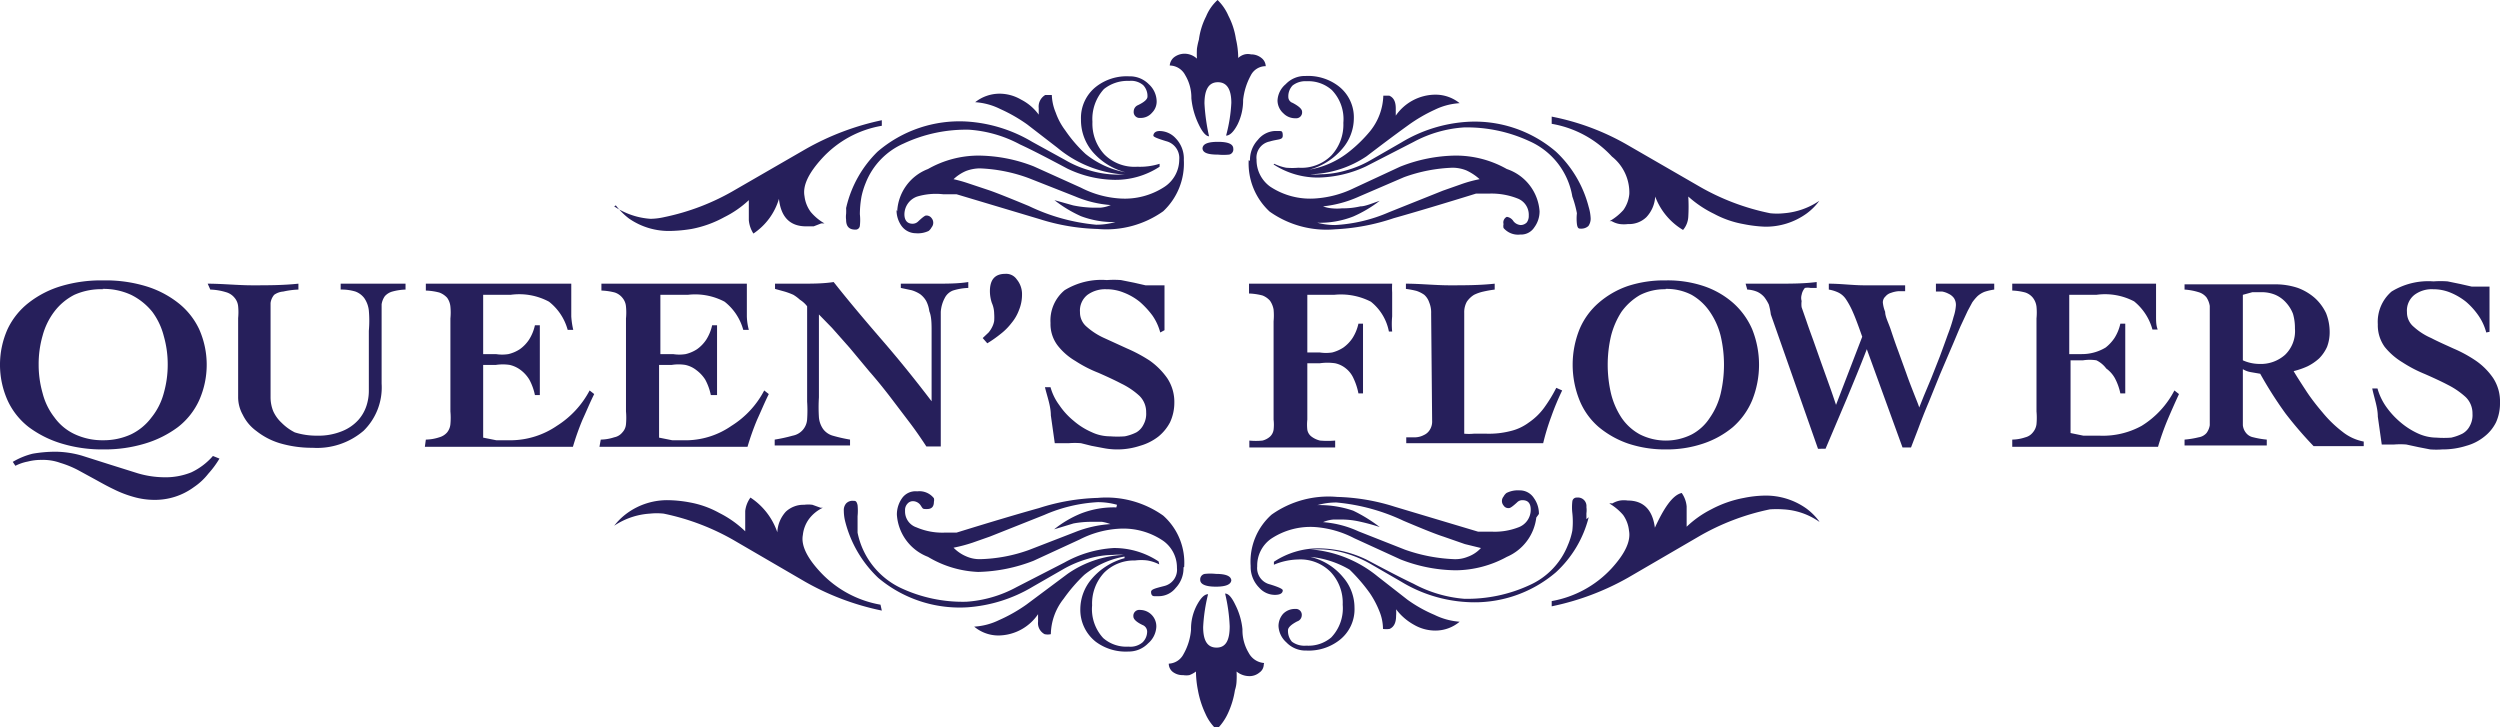 <svg id="Слой_1" data-name="Слой 1" xmlns="http://www.w3.org/2000/svg" viewBox="0 0 76.32 22.2"><defs><style>.cls-1{fill:#261f5b;}</style></defs><title>LogoQF</title><path class="cls-1" d="M3.16,8.56a4.24,4.24,0,0,1,1.27.17,3,3,0,0,1,1,.51,2.22,2.22,0,0,1,.65.81,2.67,2.67,0,0,1,0,2.17,2.18,2.18,0,0,1-.65.82,3.23,3.23,0,0,1-1,.5,4.24,4.24,0,0,1-1.27.18,4.26,4.26,0,0,1-1.28-.18,3.23,3.23,0,0,1-1-.5,2.18,2.18,0,0,1-.65-.82,2.67,2.67,0,0,1,0-2.17,2.22,2.22,0,0,1,.65-.81,3,3,0,0,1,1-.51,4.27,4.27,0,0,1,1.28-.17M.39,14.1A2.24,2.24,0,0,1,1,13.85a4.14,4.14,0,0,1,.7-.06,3,3,0,0,1,.8.12l.85.27.86.27a2.92,2.92,0,0,0,.79.12,2.1,2.1,0,0,0,.84-.15,2,2,0,0,0,.66-.5L6.7,14a2.87,2.87,0,0,1-.34.46,1.91,1.91,0,0,1-.44.41,2,2,0,0,1-1.2.39,2.3,2.3,0,0,1-.64-.09,3.37,3.37,0,0,1-.6-.23c-.19-.09-.37-.19-.55-.29l-.55-.3a3.07,3.07,0,0,0-.54-.22,1.53,1.53,0,0,0-.56-.09,1.63,1.63,0,0,0-.43.05,1.4,1.4,0,0,0-.38.13ZM3.16,8.83A2,2,0,0,0,2.27,9a1.79,1.79,0,0,0-.61.51,2.13,2.13,0,0,0-.36.74,3.12,3.12,0,0,0-.12.88A3.15,3.15,0,0,0,1.3,12a2,2,0,0,0,.36.74,1.59,1.59,0,0,0,.61.51,2,2,0,0,0,.89.19A2,2,0,0,0,4,13.26a1.7,1.7,0,0,0,.62-.51A2,2,0,0,0,5,12a3.15,3.15,0,0,0,.12-.87A3.12,3.12,0,0,0,5,10.26a2.11,2.11,0,0,0-.35-.74A1.93,1.93,0,0,0,4,9a2,2,0,0,0-.88-.18"/><path class="cls-1" d="M6.34,8.66c.45,0,.91.05,1.37.05s.93,0,1.4-.05l0,.18a2.46,2.46,0,0,0-.46.06A.55.55,0,0,0,8.37,9a.48.48,0,0,0-.11.25c0,.11,0,.25,0,.42v2.48a1.14,1.14,0,0,0,.08.4,1.1,1.1,0,0,0,.26.36A1.53,1.53,0,0,0,9,13.2a2.2,2.2,0,0,0,.67.1,1.91,1.91,0,0,0,.78-.14,1.33,1.33,0,0,0,.49-.34,1.22,1.22,0,0,0,.25-.44,1.48,1.48,0,0,0,.07-.44V10.1a3.57,3.57,0,0,0,0-.62.82.82,0,0,0-.14-.38.6.6,0,0,0-.27-.2,1.44,1.44,0,0,0-.45-.06V8.66l.45,0,.57,0,.48,0,.48,0v.18a1.7,1.7,0,0,0-.4.06.48.48,0,0,0-.23.14.57.57,0,0,0-.1.25c0,.11,0,.25,0,.42v2a1.85,1.85,0,0,1-.55,1.44,2.18,2.18,0,0,1-1.56.52,3.47,3.47,0,0,1-1-.14,2.16,2.16,0,0,1-.71-.37,1.33,1.33,0,0,1-.42-.5,1.1,1.1,0,0,1-.14-.55V9.71a1.86,1.86,0,0,0,0-.36.47.47,0,0,0-.11-.26.51.51,0,0,0-.26-.17,1.83,1.83,0,0,0-.48-.08Z"/><path class="cls-1" d="M13,13.42a1.38,1.38,0,0,0,.41-.07.49.49,0,0,0,.24-.15.47.47,0,0,0,.1-.25,2.21,2.21,0,0,0,0-.39V9.72a1.86,1.86,0,0,0,0-.36.55.55,0,0,0-.1-.27.6.6,0,0,0-.24-.16A1.89,1.89,0,0,0,13,8.87V8.66l.77,0,.76,0,1.45,0,1.46,0v1a2.52,2.52,0,0,0,.06.41l-.17,0a1.64,1.64,0,0,0-.57-.86A1.92,1.92,0,0,0,15.59,9h-.84v1.81h.39a1.2,1.2,0,0,0,.38,0,1.09,1.09,0,0,0,.35-.15,1.11,1.11,0,0,0,.28-.29,1.35,1.35,0,0,0,.18-.44h.15c0,.17,0,.35,0,.53s0,.35,0,.53,0,.36,0,.53,0,.36,0,.54h-.15a1.71,1.71,0,0,0-.17-.47,1.05,1.05,0,0,0-.26-.29.89.89,0,0,0-.34-.16,1.42,1.42,0,0,0-.42,0h-.39v2.22l.4.08.49,0A2.52,2.52,0,0,0,17,13a2.84,2.84,0,0,0,1-1.08l.14.11c-.13.26-.24.53-.36.79a8,8,0,0,0-.29.82l-1.16,0h-3l-.36,0Z"/><path class="cls-1" d="M18.34,13.42a1.38,1.38,0,0,0,.41-.07A.42.42,0,0,0,19,13.2a.41.41,0,0,0,.11-.25,2.21,2.21,0,0,0,0-.39V9.72a1.86,1.86,0,0,0,0-.36A.47.47,0,0,0,19,9.09a.5.5,0,0,0-.23-.16,1.89,1.89,0,0,0-.41-.06V8.66l.77,0,.76,0,1.45,0,1.46,0v1a1.76,1.76,0,0,0,.06.41l-.17,0a1.64,1.64,0,0,0-.57-.86A1.92,1.92,0,0,0,21,9h-.84v1.81h.39a1.2,1.2,0,0,0,.38,0,1.09,1.09,0,0,0,.35-.15,1.11,1.11,0,0,0,.28-.29,1.35,1.35,0,0,0,.18-.44h.15c0,.17,0,.35,0,.53s0,.35,0,.53,0,.36,0,.53,0,.36,0,.54H21.7a1.71,1.71,0,0,0-.17-.47,1.08,1.08,0,0,0-.27-.29.82.82,0,0,0-.34-.16,1.32,1.32,0,0,0-.41,0h-.39v2.22l.4.08.49,0A2.46,2.46,0,0,0,22.33,13a2.79,2.79,0,0,0,1-1.08l.14.11c-.13.26-.24.53-.36.79a8,8,0,0,0-.29.82l-1.16,0h-3l-.36,0Z"/><path class="cls-1" d="M23.65,13.42a4.88,4.88,0,0,0,.55-.12.54.54,0,0,0,.44-.5,4,4,0,0,0,0-.54l0-2.91a.85.85,0,0,0-.22-.2A1.26,1.26,0,0,0,24.22,9a2.15,2.15,0,0,0-.27-.1l-.29-.08V8.66l.4,0,.39,0c.34,0,.68,0,1-.05.49.62,1,1.22,1.51,1.81s1,1.2,1.48,1.83h0v-.6c0-.25,0-.5,0-.76s0-.52,0-.76,0-.46-.07-.63a.93.93,0,0,0-.1-.32.7.7,0,0,0-.18-.2,1,1,0,0,0-.26-.12l-.33-.07V8.66l.53,0,.53,0c.35,0,.69,0,1-.05v.18a1.75,1.75,0,0,0-.47.08.47.47,0,0,0-.25.23,1.05,1.05,0,0,0-.12.42c0,.18,0,.4,0,.68v3.43h-.44c-.15-.23-.32-.48-.51-.73l-.6-.79c-.2-.26-.41-.52-.63-.77l-.6-.72-.54-.61L25,9.6v2.53a4.82,4.82,0,0,0,0,.61.73.73,0,0,0,.13.36.56.56,0,0,0,.29.2,4.88,4.88,0,0,0,.53.12v.18l-.55,0H24.26l-.61,0Z"/><path class="cls-1" d="M30,10.32l.18-.17a.82.82,0,0,0,.11-.17.64.64,0,0,0,.06-.18,1.62,1.62,0,0,0,0-.23.84.84,0,0,0-.07-.32,1.13,1.13,0,0,1-.06-.36c0-.35.15-.53.47-.53a.39.39,0,0,1,.35.17A.7.7,0,0,1,31.2,9a1.22,1.22,0,0,1-.09.46,1.34,1.34,0,0,1-.23.4,1.82,1.82,0,0,1-.34.34,3.6,3.6,0,0,1-.4.28Z"/><path class="cls-1" d="M35.42,10.15a1.64,1.64,0,0,0-.24-.52,2.62,2.62,0,0,0-.39-.42,1.83,1.83,0,0,0-.49-.28,1.39,1.39,0,0,0-.53-.1A.92.92,0,0,0,33.2,9a.61.61,0,0,0-.23.53.57.57,0,0,0,.21.45,2.1,2.1,0,0,0,.53.34l.7.32a4.58,4.58,0,0,1,.69.37,2.22,2.22,0,0,1,.53.53,1.31,1.31,0,0,1,.22.76,1.42,1.42,0,0,1-.13.59,1.39,1.39,0,0,1-.36.44,1.64,1.64,0,0,1-.56.28,2.21,2.21,0,0,1-1.11.07l-.37-.07L33,13.53a2.31,2.31,0,0,0-.37,0H32.5l-.11,0-.1,0-.09,0-.12-.85c0-.28-.11-.57-.18-.86h.17a1.65,1.65,0,0,0,.27.55,2.22,2.22,0,0,0,.44.48,2.15,2.15,0,0,0,.54.34,1.31,1.31,0,0,0,.57.13,2.89,2.89,0,0,0,.45,0,1.43,1.43,0,0,0,.35-.12.56.56,0,0,0,.22-.24.68.68,0,0,0,.08-.37.69.69,0,0,0-.21-.51,2.3,2.3,0,0,0-.55-.37c-.21-.11-.45-.22-.7-.33a3.84,3.84,0,0,1-.7-.36,1.91,1.91,0,0,1-.54-.47,1.08,1.08,0,0,1-.22-.69,1.2,1.2,0,0,1,.43-1,2.15,2.15,0,0,1,1.29-.31,3,3,0,0,1,.43,0l.4.08.35.08.31,0h.27c0,.09,0,.17,0,.24s0,.15,0,.23,0,.3,0,.45,0,.3,0,.45Z"/><path class="cls-1" d="M75.9,10.15a1.64,1.64,0,0,0-.24-.52,2.19,2.19,0,0,0-.38-.42,1.94,1.94,0,0,0-.48-.28,1.37,1.37,0,0,0-.52-.1.88.88,0,0,0-.57.17.61.61,0,0,0-.23.53.57.57,0,0,0,.21.45,1.94,1.94,0,0,0,.53.34c.21.11.44.21.68.32a4,4,0,0,1,.68.37,2.05,2.05,0,0,1,.53.53,1.31,1.31,0,0,1,.21.76,1.41,1.41,0,0,1-.12.59,1.27,1.27,0,0,1-.36.44,1.5,1.5,0,0,1-.55.28,2.38,2.38,0,0,1-.73.11,2.46,2.46,0,0,1-.37,0l-.36-.07-.37-.08a2.31,2.31,0,0,0-.37,0H73l-.1,0-.11,0-.08,0-.12-.85c0-.28-.11-.57-.17-.86h.16a1.84,1.84,0,0,0,.26.55,2.51,2.51,0,0,0,.44.48,2.28,2.28,0,0,0,.53.34,1.38,1.38,0,0,0,.57.13,3,3,0,0,0,.45,0,1.5,1.5,0,0,0,.34-.12A.56.56,0,0,0,75.4,13a.68.68,0,0,0,.08-.37.69.69,0,0,0-.21-.51,2.44,2.44,0,0,0-.54-.37c-.21-.11-.45-.22-.7-.33a4.1,4.1,0,0,1-.69-.36,2.06,2.06,0,0,1-.54-.47,1.13,1.13,0,0,1-.21-.69,1.22,1.22,0,0,1,.42-1,2.14,2.14,0,0,1,1.28-.31,3,3,0,0,1,.43,0l.39.08.35.08.3,0H76C76,8.87,76,9,76,9v.23c0,.15,0,.3,0,.45s0,.3,0,.45Z"/><path class="cls-1" d="M39.91,10.76h.38a1.24,1.24,0,0,0,.38,0,1.14,1.14,0,0,0,.34-.15,1.11,1.11,0,0,0,.28-.29,1.35,1.35,0,0,0,.18-.44h.14c0,.17,0,.35,0,.53s0,.35,0,.53,0,.36,0,.53,0,.36,0,.54h-.14a1.91,1.91,0,0,0-.15-.46.8.8,0,0,0-.23-.3.78.78,0,0,0-.33-.16,1.65,1.65,0,0,0-.47,0h-.38v1.72a1.42,1.42,0,0,0,0,.31.33.33,0,0,0,.13.21.7.7,0,0,0,.26.12,2.71,2.71,0,0,0,.46,0v.21l-.7,0H38.76l-.62,0v-.21a2,2,0,0,0,.4,0,.55.55,0,0,0,.23-.12.36.36,0,0,0,.11-.21,1.35,1.35,0,0,0,0-.31v-3a1.94,1.94,0,0,0,0-.36.67.67,0,0,0-.11-.27.59.59,0,0,0-.23-.16,1.89,1.89,0,0,0-.41-.06V8.66l.76,0,.76,0,1.42,0,1.43,0a2.44,2.44,0,0,0,0,.27v.26c0,.16,0,.31,0,.47a2.45,2.45,0,0,0,0,.46H42.4a1.53,1.53,0,0,0-.55-.91A2,2,0,0,0,40.73,9h-.82Z"/><path class="cls-1" d="M43.69,9.57a.8.8,0,0,0-.06-.34A.54.54,0,0,0,43.48,9a.9.9,0,0,0-.24-.12,2.61,2.61,0,0,0-.32-.06V8.66c.44,0,.89.05,1.34.05s.91,0,1.37-.05v.18a3.43,3.43,0,0,0-.34.06A1.25,1.25,0,0,0,45,9a.73.73,0,0,0-.22.21.66.66,0,0,0-.08.34v3.69a1.55,1.55,0,0,0,.29,0h.4a2.64,2.64,0,0,0,.72-.08,1.52,1.52,0,0,0,.56-.26,1.91,1.91,0,0,0,.46-.44,4.42,4.42,0,0,0,.38-.62l.18.08a7.75,7.75,0,0,0-.33.79,7.1,7.1,0,0,0-.25.82l-1,0H44l-1.07,0v-.18l.29,0a.61.61,0,0,0,.25-.07.4.4,0,0,0,.18-.16.47.47,0,0,0,.07-.28Z"/><path class="cls-1" d="M50.84,8.56A3.47,3.47,0,0,1,52,8.73a2.64,2.64,0,0,1,.9.51,2.29,2.29,0,0,1,.59.81,2.91,2.91,0,0,1,0,2.17,2.24,2.24,0,0,1-.59.82,2.8,2.8,0,0,1-.9.5,3.47,3.47,0,0,1-1.15.18,3.55,3.55,0,0,1-1.15-.18,2.86,2.86,0,0,1-.89-.5,2.13,2.13,0,0,1-.59-.82,2.91,2.91,0,0,1,0-2.17,2.18,2.18,0,0,1,.59-.81,2.69,2.69,0,0,1,.89-.51,3.55,3.55,0,0,1,1.15-.17m0,.27a1.65,1.65,0,0,0-.79.18,1.82,1.82,0,0,0-.56.51,2.48,2.48,0,0,0-.32.74,3.88,3.88,0,0,0,0,1.75,2.37,2.37,0,0,0,.32.74,1.6,1.6,0,0,0,.56.51,1.76,1.76,0,0,0,1.59,0,1.49,1.49,0,0,0,.55-.51,2.17,2.17,0,0,0,.33-.74,3.88,3.88,0,0,0,0-1.75,2.26,2.26,0,0,0-.33-.74A1.68,1.68,0,0,0,51.64,9a1.66,1.66,0,0,0-.8-.18"/><path class="cls-1" d="M53.29,8.66l.49,0,.48,0c.4,0,.8,0,1.2-.05v.18h-.19a.47.47,0,0,0-.17,0A.45.45,0,0,0,55,9a.34.34,0,0,0,0,.19.71.71,0,0,0,0,.19l.15.43c.06.18.13.37.21.59l.24.68.24.67c.08.22.15.43.21.61h0l.8-2.08c-.11-.31-.2-.56-.28-.74a2.46,2.46,0,0,0-.22-.41.59.59,0,0,0-.23-.2,1.1,1.1,0,0,0-.29-.09V8.66c.37,0,.73.05,1.08.05l.63,0,.62,0v.18l-.21,0a.87.87,0,0,0-.22.05.34.34,0,0,0-.17.11.24.24,0,0,0-.08.19,1.06,1.06,0,0,0,.07.28c0,.15.1.33.17.54s.14.42.23.66l.25.69c.08.23.16.43.23.61s.13.32.16.42l.14-.35.23-.55.26-.66q.13-.35.24-.66a4.94,4.94,0,0,0,.18-.55,1.38,1.38,0,0,0,.07-.35.38.38,0,0,0-.06-.22.42.42,0,0,0-.16-.13.68.68,0,0,0-.2-.07l-.19,0V8.66l.46,0,.47,0,.42,0,.43,0v.18a1.67,1.67,0,0,0-.3.07.74.74,0,0,0-.21.13,1.46,1.46,0,0,0-.16.19l-.14.26-.21.45c-.09.2-.18.43-.29.68l-.35.82-.34.84c-.12.28-.22.54-.31.78s-.17.44-.23.6h-.26l-1.09-3c-.2.52-.4,1-.62,1.53l-.64,1.51H55.5L54.06,9.6A2.09,2.09,0,0,0,54,9.3a1.28,1.28,0,0,0-.14-.23.65.65,0,0,0-.21-.16.89.89,0,0,0-.31-.07Z"/><path class="cls-1" d="M61.43,13.42a1.31,1.31,0,0,0,.4-.07.42.42,0,0,0,.23-.15.48.48,0,0,0,.11-.25,2.21,2.21,0,0,0,0-.39V9.72a1.86,1.86,0,0,0,0-.36.55.55,0,0,0-.11-.27.5.5,0,0,0-.23-.16,1.79,1.79,0,0,0-.4-.06V8.66l.76,0,.75,0,1.43,0,1.45,0c0,.09,0,.18,0,.27v.26c0,.16,0,.31,0,.46s0,.28.05.41l-.16,0a1.68,1.68,0,0,0-.56-.86A1.91,1.91,0,0,0,64,9h-.83v1.81h.38a1.4,1.4,0,0,0,.73-.2,1.26,1.26,0,0,0,.27-.29,1.35,1.35,0,0,0,.18-.44h.15c0,.17,0,.35,0,.53s0,.35,0,.53,0,.36,0,.53,0,.36,0,.54h-.15a1.71,1.71,0,0,0-.17-.47.92.92,0,0,0-.26-.29A.82.82,0,0,0,64,11a1.32,1.32,0,0,0-.41,0h-.38v2.22l.39.08.49,0A2.45,2.45,0,0,0,65.38,13a2.75,2.75,0,0,0,1-1.08l.14.11c-.12.26-.24.53-.35.79a8,8,0,0,0-.29.82l-1.15,0H61.79l-.36,0Z"/><path class="cls-1" d="M66.69,8.68l.54,0h.59c.27,0,.53,0,.8,0l.84,0a2.17,2.17,0,0,1,.69.11,1.67,1.67,0,0,1,.52.31,1.48,1.48,0,0,1,.34.46,1.56,1.56,0,0,1,.11.57,1.26,1.26,0,0,1-.08.46,1.21,1.21,0,0,1-.24.35,1.54,1.54,0,0,1-.35.24,2.41,2.41,0,0,1-.43.15c.1.17.23.37.38.6s.33.46.51.67a3.65,3.65,0,0,0,.6.58,1.48,1.48,0,0,0,.65.3v.14l-.42,0H71l-.37,0a12,12,0,0,1-.86-1A12.17,12.17,0,0,1,69,11.41l-.29-.05a.67.67,0,0,1-.24-.09v1.29c0,.17,0,.31,0,.42a.44.44,0,0,0,.1.24.37.37,0,0,0,.22.13,2.63,2.63,0,0,0,.41.07v.18l-.57,0H67.36l-.67,0v-.18a2.74,2.74,0,0,0,.43-.07.4.4,0,0,0,.24-.13.53.53,0,0,0,.1-.24c0-.11,0-.25,0-.42V9.72c0-.15,0-.27,0-.38a.67.67,0,0,0-.1-.26.48.48,0,0,0-.24-.16,1.84,1.84,0,0,0-.43-.08ZM68.47,11a1.25,1.25,0,0,0,.5.11,1.11,1.11,0,0,0,.79-.28,1,1,0,0,0,.3-.8A1.55,1.55,0,0,0,70,9.58a1.08,1.08,0,0,0-.21-.34A.94.94,0,0,0,69.46,9a1.07,1.07,0,0,0-.41-.08l-.29,0L68.47,9Z"/><path class="cls-1" d="M47.37,3.56a7.49,7.49,0,0,1,2.34.88l2.13,1.23a7.18,7.18,0,0,0,2.2.84,2,2,0,0,0,.42,0,2.23,2.23,0,0,0,1.08-.38,1.78,1.78,0,0,1-.39.39,2.12,2.12,0,0,1-1.28.4,4.14,4.14,0,0,1-.65-.08,3,3,0,0,1-.89-.31A3.38,3.38,0,0,1,51.54,6a5.23,5.23,0,0,1,0,.62.67.67,0,0,1-.16.4A2,2,0,0,1,50.53,6a1,1,0,0,1-.27.63.76.76,0,0,1-.56.21,1,1,0,0,1-.25,0,.69.69,0,0,1-.25-.09l-.06,0a1.68,1.68,0,0,0,.42-.34,1,1,0,0,0,.18-.49,1.4,1.4,0,0,0-.53-1.14,3.24,3.24,0,0,0-1.84-1ZM38.9,5a1.52,1.52,0,0,0,.36.12,2.17,2.17,0,0,0,.38,0,1.29,1.29,0,0,0,1-.37,1.38,1.38,0,0,0,.37-1,1.28,1.28,0,0,0-.35-1,1.08,1.08,0,0,0-.77-.27.63.63,0,0,0-.43.13.48.48,0,0,0-.13.35.19.19,0,0,0,.13.18c.19.1.29.19.29.27a.18.18,0,0,1-.2.2.5.5,0,0,1-.37-.15A.53.53,0,0,1,39,3.07a.69.69,0,0,1,.25-.5.8.8,0,0,1,.6-.25,1.53,1.53,0,0,1,1,.3,1.2,1.2,0,0,1,.48,1,1.43,1.43,0,0,1-.36.93,2,2,0,0,1-1,.63l0,0a2.69,2.69,0,0,0,1.23-.56A4.25,4.25,0,0,0,41.83,4a1.81,1.81,0,0,0,.4-1.08l.18,0c.14.06.2.19.2.39,0,0,0,.12,0,.22a1.48,1.48,0,0,1,1.21-.64,1.17,1.17,0,0,1,.74.26,2,2,0,0,0-.76.2,4.76,4.76,0,0,0-.82.48c-.43.31-.84.62-1.26.94A3.22,3.22,0,0,1,40,5.32a1.73,1.73,0,0,0,.32,0,2.85,2.85,0,0,0,.78-.12,3.11,3.11,0,0,0,.74-.31l.94-.54a4.42,4.42,0,0,1,2-.63,3.81,3.81,0,0,1,2.72.91,3.5,3.5,0,0,1,1,1.69,1.41,1.41,0,0,1,.06.35.39.39,0,0,1-.07.23.32.32,0,0,1-.23.08c-.06,0-.1,0-.12-.14a1.49,1.49,0,0,1,0-.33A3.27,3.27,0,0,0,48,6a2.25,2.25,0,0,0-1.31-1.69,4.53,4.53,0,0,0-2-.42,3.76,3.76,0,0,0-1.53.44l-1.46.75a3.58,3.58,0,0,1-1.45.34,2.46,2.46,0,0,1-1.37-.4Zm-.74-.09a.89.89,0,0,1,.24-.64A.71.71,0,0,1,38.9,4h.16c.06,0,.1,0,.1.14s-.14.1-.4.18a.5.5,0,0,0-.4.55,1,1,0,0,0,.42.83,2.21,2.21,0,0,0,1.35.36,3.16,3.16,0,0,0,1.21-.32l1.4-.65a4.71,4.71,0,0,1,1.69-.34A3.15,3.15,0,0,1,46,5.16a1.47,1.47,0,0,1,1,1.29.82.82,0,0,1-.16.49.48.48,0,0,1-.43.22.58.58,0,0,1-.51-.2.27.27,0,0,1,0-.12A.19.19,0,0,1,46,6.62a.28.28,0,0,1,.2.13.31.31,0,0,0,.22.12.26.26,0,0,0,.19-.08.33.33,0,0,0,.06-.21.53.53,0,0,0-.34-.52,2.17,2.17,0,0,0-.86-.15h-.21l-.2,0c-1,.31-1.87.57-2.51.75A6.52,6.52,0,0,1,40.76,7a3,3,0,0,1-2-.54,2,2,0,0,1-.64-1.57m2.06,1.9a2.08,2.08,0,0,0,.58.08,4.75,4.75,0,0,0,1.64-.39l1.65-.66.54-.19a3.83,3.83,0,0,1,.58-.16,1.61,1.61,0,0,0-.41-.27,1.15,1.15,0,0,0-.41-.08,4.8,4.8,0,0,0-1.49.29L41.49,6a3.56,3.56,0,0,1-1.1.3,1,1,0,0,0,.27.06,1.55,1.55,0,0,0,.31,0,2.34,2.34,0,0,0,.56-.06c.15,0,.35-.09.59-.17a3.86,3.86,0,0,1-.81.48,2.8,2.8,0,0,1-1.09.19M35.71,2a.36.36,0,0,1,.13-.25.53.53,0,0,1,.34-.11.56.56,0,0,1,.36.15,2.81,2.81,0,0,1,0-.3,2,2,0,0,1,.06-.28,2.18,2.18,0,0,1,.22-.71A1.38,1.38,0,0,1,37.17,0a1.49,1.49,0,0,1,.33.48,2.26,2.26,0,0,1,.23.71,2.54,2.54,0,0,1,.07.58A.47.47,0,0,1,38,1.66a.43.43,0,0,1,.19,0,.5.5,0,0,1,.32.11.33.33,0,0,1,.13.25.51.51,0,0,0-.46.29,2,2,0,0,0-.23.74,1.66,1.66,0,0,1-.17.75c-.12.23-.24.34-.35.34a4.69,4.69,0,0,0,.16-1c0-.42-.14-.63-.41-.63s-.41.21-.41.65a6,6,0,0,0,.14,1c-.09,0-.2-.12-.31-.35A2.33,2.33,0,0,1,36.37,3a1.33,1.33,0,0,0-.19-.71A.54.54,0,0,0,35.71,2m1,2.54c0-.14.15-.21.47-.21s.47.07.47.21a.16.16,0,0,1-.13.18,1.78,1.78,0,0,1-.34,0c-.32,0-.47-.06-.47-.2M27.39,6.45a1.46,1.46,0,0,1,.94-1.29,3.12,3.12,0,0,1,1.54-.41,4.7,4.7,0,0,1,1.69.33L33,5.73a3,3,0,0,0,1.2.33,2.21,2.21,0,0,0,1.34-.35A1,1,0,0,0,36,4.87a.53.53,0,0,0-.4-.56c-.26-.08-.39-.13-.39-.17S35.24,4,35.4,4a.67.67,0,0,1,.49.22.89.89,0,0,1,.25.66,2,2,0,0,1-.63,1.57,3,3,0,0,1-2,.54,6.41,6.41,0,0,1-1.77-.3l-2.54-.76-.19,0h-.22A2,2,0,0,0,28,6a.58.58,0,0,0-.39.54c0,.19.09.29.25.29a.24.24,0,0,0,.17-.07q.19-.18.24-.18a.19.19,0,0,1,.17.08.22.22,0,0,1,0,.28.35.35,0,0,1-.09.11.77.77,0,0,1-.4.07.54.54,0,0,1-.44-.24.82.82,0,0,1-.14-.47m-1.53-.1a3.48,3.48,0,0,1,.95-1.68,3.84,3.84,0,0,1,2.72-.92,4.44,4.44,0,0,1,2,.62l1,.55a3.14,3.14,0,0,0,.75.32,3,3,0,0,0,.82.13l.26,0a3.56,3.56,0,0,1-2.06-.82l-.92-.71a4.79,4.79,0,0,0-.82-.47,2,2,0,0,0-.77-.21,1.2,1.2,0,0,1,.75-.26,1.3,1.3,0,0,1,.65.18,1.51,1.51,0,0,1,.54.46s0-.12,0-.2a.41.41,0,0,1,.2-.4l.2,0a1.52,1.52,0,0,0,.12.54,2,2,0,0,0,.29.54,4.21,4.21,0,0,0,.62.72,2.71,2.71,0,0,0,1.22.56v0a2,2,0,0,1-1-.62A1.5,1.5,0,0,1,33,3.64a1.21,1.21,0,0,1,.47-1,1.52,1.52,0,0,1,1-.31.81.81,0,0,1,.6.24.72.72,0,0,1,.24.51.48.48,0,0,1-.14.36.45.45,0,0,1-.36.16.18.18,0,0,1-.2-.2.21.21,0,0,1,.13-.19c.19-.09.29-.18.29-.26a.48.48,0,0,0-.13-.35.57.57,0,0,0-.43-.13,1.15,1.15,0,0,0-.77.25,1.35,1.35,0,0,0-.35,1,1.38,1.38,0,0,0,.37,1,1.3,1.3,0,0,0,1,.37A2,2,0,0,0,35.4,5v.09a2.45,2.45,0,0,1-1.38.4,3.42,3.42,0,0,1-1.43-.34c-.62-.33-1.1-.58-1.45-.74a3.84,3.84,0,0,0-1.55-.45,4.48,4.48,0,0,0-2,.42,2.19,2.19,0,0,0-1.16,1.2A2.41,2.41,0,0,0,26.3,6a3.1,3.1,0,0,0-.05.54,1.56,1.56,0,0,1,0,.35.13.13,0,0,1-.14.12c-.19,0-.28-.1-.28-.3a.67.67,0,0,1,0-.18,1.68,1.68,0,0,0,0-.18m3.23-.89a4.09,4.09,0,0,1,.48.13l.66.22c.23.08.63.24,1.21.48a6,6,0,0,0,2.05.57,2.16,2.16,0,0,0,.59-.08A2.85,2.85,0,0,1,33,6.6a3.85,3.85,0,0,1-.81-.49l.57.16a3.46,3.46,0,0,0,.6.07h.23a1,1,0,0,0,.32-.08A3.42,3.42,0,0,1,32.83,6l-1.42-.56a4.83,4.83,0,0,0-1.5-.3,1.25,1.25,0,0,0-.42.08,1.28,1.28,0,0,0-.4.27m-10.34.81a2.26,2.26,0,0,0,1.11.38,2,2,0,0,0,.41-.05,7.09,7.09,0,0,0,2.18-.84l2.13-1.23a8.08,8.08,0,0,1,2.34-.89v.17a3.2,3.2,0,0,0-1.83,1c-.41.45-.59.83-.53,1.15a1,1,0,0,0,.19.48,1.55,1.55,0,0,0,.42.35l-.1,0-.23.09-.23,0c-.49,0-.77-.28-.83-.84A1.93,1.93,0,0,1,23,7.13a.9.9,0,0,1-.14-.41c0-.2,0-.41,0-.61a3.1,3.1,0,0,1-.75.52,3.37,3.37,0,0,1-1,.36,4.47,4.47,0,0,1-.63.06,2.13,2.13,0,0,1-1.28-.38,2.13,2.13,0,0,1-.4-.4"/><path class="cls-1" d="M26.92,18.64a8,8,0,0,1-2.34-.88l-2.13-1.24a7.23,7.23,0,0,0-2.19-.84,2,2,0,0,0-.42,0,2.2,2.2,0,0,0-1.09.37,1.94,1.94,0,0,1,.39-.38,2.08,2.08,0,0,1,1.28-.4,3.79,3.79,0,0,1,.65.07,2.91,2.91,0,0,1,.89.32,3.18,3.18,0,0,1,.79.56c0-.24,0-.45,0-.62a.86.86,0,0,1,.16-.41,2.06,2.06,0,0,1,.82,1.06,1,1,0,0,1,.26-.63.79.79,0,0,1,.56-.21,1,1,0,0,1,.25,0l.25.09.07,0a1.14,1.14,0,0,0-.42.34,1,1,0,0,0-.19.49c-.06.31.12.69.53,1.13a3.28,3.28,0,0,0,1.84,1Zm8.47-1.41a1.27,1.27,0,0,0-.36-.12,1.48,1.48,0,0,0-.38,0,1.29,1.29,0,0,0-.94.37,1.38,1.38,0,0,0-.37,1,1.3,1.3,0,0,0,.34,1,1.07,1.07,0,0,0,.77.26.57.57,0,0,0,.43-.13.46.46,0,0,0,.14-.34.22.22,0,0,0-.14-.19c-.19-.09-.28-.18-.28-.26a.18.18,0,0,1,.2-.2.5.5,0,0,1,.5.52.71.71,0,0,1-.25.5.82.82,0,0,1-.6.25,1.53,1.53,0,0,1-1-.3,1.24,1.24,0,0,1-.47-1,1.43,1.43,0,0,1,.35-.92,2,2,0,0,1,1-.63l0-.05a2.69,2.69,0,0,0-1.23.56,4.9,4.9,0,0,0-.63.73,1.79,1.79,0,0,0-.39,1.08.44.44,0,0,1-.19,0,.38.38,0,0,1-.2-.38c0-.05,0-.12,0-.23a1.48,1.48,0,0,1-1.21.65,1.15,1.15,0,0,1-.74-.27,2,2,0,0,0,.76-.2,4.81,4.81,0,0,0,.83-.47l1.26-.94a3.24,3.24,0,0,1,1.71-.58,1.66,1.66,0,0,0-.32,0,2.78,2.78,0,0,0-.77.12,3.36,3.36,0,0,0-.74.31l-.94.54a4.49,4.49,0,0,1-2,.63,3.86,3.86,0,0,1-2.72-.9,3.58,3.58,0,0,1-1-1.69,1.38,1.38,0,0,1-.05-.36.31.31,0,0,1,.07-.22.27.27,0,0,1,.23-.08c.05,0,.09,0,.12.13a1.72,1.72,0,0,1,0,.34c0,.22,0,.39,0,.5a2.39,2.39,0,0,0,1.32,1.69,4.45,4.45,0,0,0,2,.42,3.72,3.72,0,0,0,1.54-.45l1.46-.75A3.5,3.5,0,0,1,34,16.73a2.45,2.45,0,0,1,1.37.41Zm.74.09a.87.87,0,0,1-.24.63.66.66,0,0,1-.5.25h-.15c-.07,0-.1-.05-.1-.13s.13-.11.4-.18a.51.51,0,0,0,.39-.55,1,1,0,0,0-.42-.83,2.16,2.16,0,0,0-1.34-.37,3,3,0,0,0-1.21.33l-1.41.65a4.93,4.93,0,0,1-1.69.34A3.22,3.22,0,0,1,28.33,17a1.48,1.48,0,0,1-.95-1.29.86.86,0,0,1,.15-.49A.5.5,0,0,1,28,15a.56.56,0,0,1,.51.21.23.23,0,0,1,0,.11c0,.15-.07.22-.21.22s-.12,0-.2-.12a.29.29,0,0,0-.22-.12.22.22,0,0,0-.18.08.28.28,0,0,0-.07.21.51.51,0,0,0,.35.51,2,2,0,0,0,.85.16H29l.2,0q1.55-.48,2.52-.75a6.4,6.4,0,0,1,1.79-.31,3,3,0,0,1,2,.54,1.92,1.92,0,0,1,.64,1.57m-2.05-1.9a2.16,2.16,0,0,0-.59-.08,4.71,4.71,0,0,0-1.63.39l-1.66.66-.54.19a4.74,4.74,0,0,1-.57.15,1.18,1.18,0,0,0,.4.27,1,1,0,0,0,.41.08,4.71,4.71,0,0,0,1.49-.28l1.42-.55A3.52,3.52,0,0,1,33.9,16a1.38,1.38,0,0,0-.26-.07l-.31,0a3,3,0,0,0-.56.05l-.59.18a3.27,3.27,0,0,1,.81-.48,2.76,2.76,0,0,1,1.09-.19m4.5,4.8a.3.3,0,0,1-.13.24.47.47,0,0,1-.33.11.61.61,0,0,1-.37-.14,2.53,2.53,0,0,1,0,.29,1,1,0,0,1-.05.28,2.61,2.61,0,0,1-.22.72,1.65,1.65,0,0,1-.34.48,1.44,1.44,0,0,1-.34-.48,2.87,2.87,0,0,1-.23-.72,3.07,3.07,0,0,1-.06-.57.81.81,0,0,1-.2.11.58.58,0,0,1-.19,0,.49.49,0,0,1-.32-.1.32.32,0,0,1-.12-.25.53.53,0,0,0,.45-.29,1.79,1.79,0,0,0,.23-.75,1.54,1.54,0,0,1,.18-.75c.12-.22.23-.33.34-.33a5.2,5.2,0,0,0-.15,1c0,.42.13.63.41.63s.4-.22.4-.65a5.14,5.14,0,0,0-.14-1c.1,0,.2.11.31.34a2.1,2.1,0,0,1,.22.75,1.34,1.34,0,0,0,.19.72.58.58,0,0,0,.47.31m-1-2.54c0,.14-.16.21-.47.21s-.48-.07-.48-.21a.17.17,0,0,1,.14-.18,1.58,1.58,0,0,1,.34,0c.31,0,.47.07.47.21m9.31-1.93A1.5,1.5,0,0,1,46,17a3.3,3.3,0,0,1-1.55.41,4.74,4.74,0,0,1-1.69-.33l-1.42-.65a3.07,3.07,0,0,0-1.19-.34,2.17,2.17,0,0,0-1.35.36,1,1,0,0,0-.42.84.51.51,0,0,0,.39.55q.39.12.39.18c0,.09-.08.14-.24.14a.64.64,0,0,1-.48-.22.9.9,0,0,1-.26-.66,1.92,1.92,0,0,1,.64-1.57,3,3,0,0,1,2-.54,6.29,6.29,0,0,1,1.76.3l2.54.76h.41a2,2,0,0,0,.82-.13.57.57,0,0,0,.38-.54c0-.19-.08-.29-.25-.29a.22.22,0,0,0-.17.07c-.12.11-.2.17-.24.17a.17.17,0,0,1-.17-.08.21.21,0,0,1,0-.27.35.35,0,0,1,.09-.11.77.77,0,0,1,.4-.08.51.51,0,0,1,.44.24.81.81,0,0,1,.15.48m1.52.1a3.41,3.41,0,0,1-1,1.68,3.82,3.82,0,0,1-2.72.91,4.32,4.32,0,0,1-2-.62l-.95-.55a3.47,3.47,0,0,0-.76-.32,2.94,2.94,0,0,0-.81-.12l-.27,0a3.7,3.7,0,0,1,2.07.83l.91.71a4.2,4.2,0,0,0,.82.46,2.08,2.08,0,0,0,.77.21,1.15,1.15,0,0,1-.75.27,1.3,1.3,0,0,1-.65-.18,1.73,1.73,0,0,1-.54-.47,1.21,1.21,0,0,1,0,.2c0,.2-.06.34-.2.4a.69.69,0,0,1-.2,0,1.44,1.44,0,0,0-.11-.54,2.86,2.86,0,0,0-.29-.55,5.27,5.27,0,0,0-.62-.72A2.91,2.91,0,0,0,40,17V17a1.85,1.85,0,0,1,1,.62,1.42,1.42,0,0,1,.35.93,1.19,1.19,0,0,1-.47,1,1.53,1.53,0,0,1-1,.31.81.81,0,0,1-.61-.25.71.71,0,0,1-.24-.5.57.57,0,0,1,.14-.37.5.5,0,0,1,.37-.15.18.18,0,0,1,.2.2.2.2,0,0,1-.14.18c-.19.1-.28.19-.28.27a.5.5,0,0,0,.12.35.64.64,0,0,0,.44.12,1.07,1.07,0,0,0,.76-.25,1.29,1.29,0,0,0,.35-1,1.37,1.37,0,0,0-.37-1,1.3,1.3,0,0,0-1-.38,2,2,0,0,0-.73.16v-.09a2.46,2.46,0,0,1,1.38-.41,3.43,3.43,0,0,1,1.44.34c.62.33,1.1.58,1.44.74a3.93,3.93,0,0,0,1.55.46,4.53,4.53,0,0,0,2-.42,2.24,2.24,0,0,0,1.16-1.21A2.13,2.13,0,0,0,48,16.2a2.47,2.47,0,0,0,0-.54,1.56,1.56,0,0,1,0-.35.13.13,0,0,1,.14-.12.26.26,0,0,1,.29.29.68.68,0,0,1,0,.19c0,.07,0,.13,0,.18m-3.22.88-.49-.12-.66-.23c-.22-.07-.62-.23-1.21-.48a6.08,6.08,0,0,0-2.05-.56,2.08,2.08,0,0,0-.58.08,3.16,3.16,0,0,1,1.09.17,4.59,4.59,0,0,1,.81.5,5.94,5.94,0,0,0-.58-.16,2.58,2.58,0,0,0-.6-.07h-.23a1,1,0,0,0-.32.08,3.15,3.15,0,0,1,1.08.28l1.42.56a5.08,5.08,0,0,0,1.5.29A1,1,0,0,0,44.8,17a1,1,0,0,0,.41-.27m10.33-.8a2.1,2.1,0,0,0-1.1-.38,2.85,2.85,0,0,0-.41,0,7.23,7.23,0,0,0-2.19.84l-2.13,1.24a8,8,0,0,1-2.34.88v-.16a3.26,3.26,0,0,0,1.83-1c.41-.45.59-.83.53-1.15a1,1,0,0,0-.18-.48,1.69,1.69,0,0,0-.42-.35.21.21,0,0,1,.09,0,.72.72,0,0,1,.24-.09.79.79,0,0,1,.23,0c.48,0,.76.28.83.83.27-.59.54-1,.82-1.06a.84.84,0,0,1,.15.41c0,.21,0,.41,0,.62a3.12,3.12,0,0,1,.75-.53,3.46,3.46,0,0,1,1-.35,3.42,3.42,0,0,1,.62-.07,2.13,2.13,0,0,1,1.28.39,1.86,1.86,0,0,1,.4.4"/></svg>